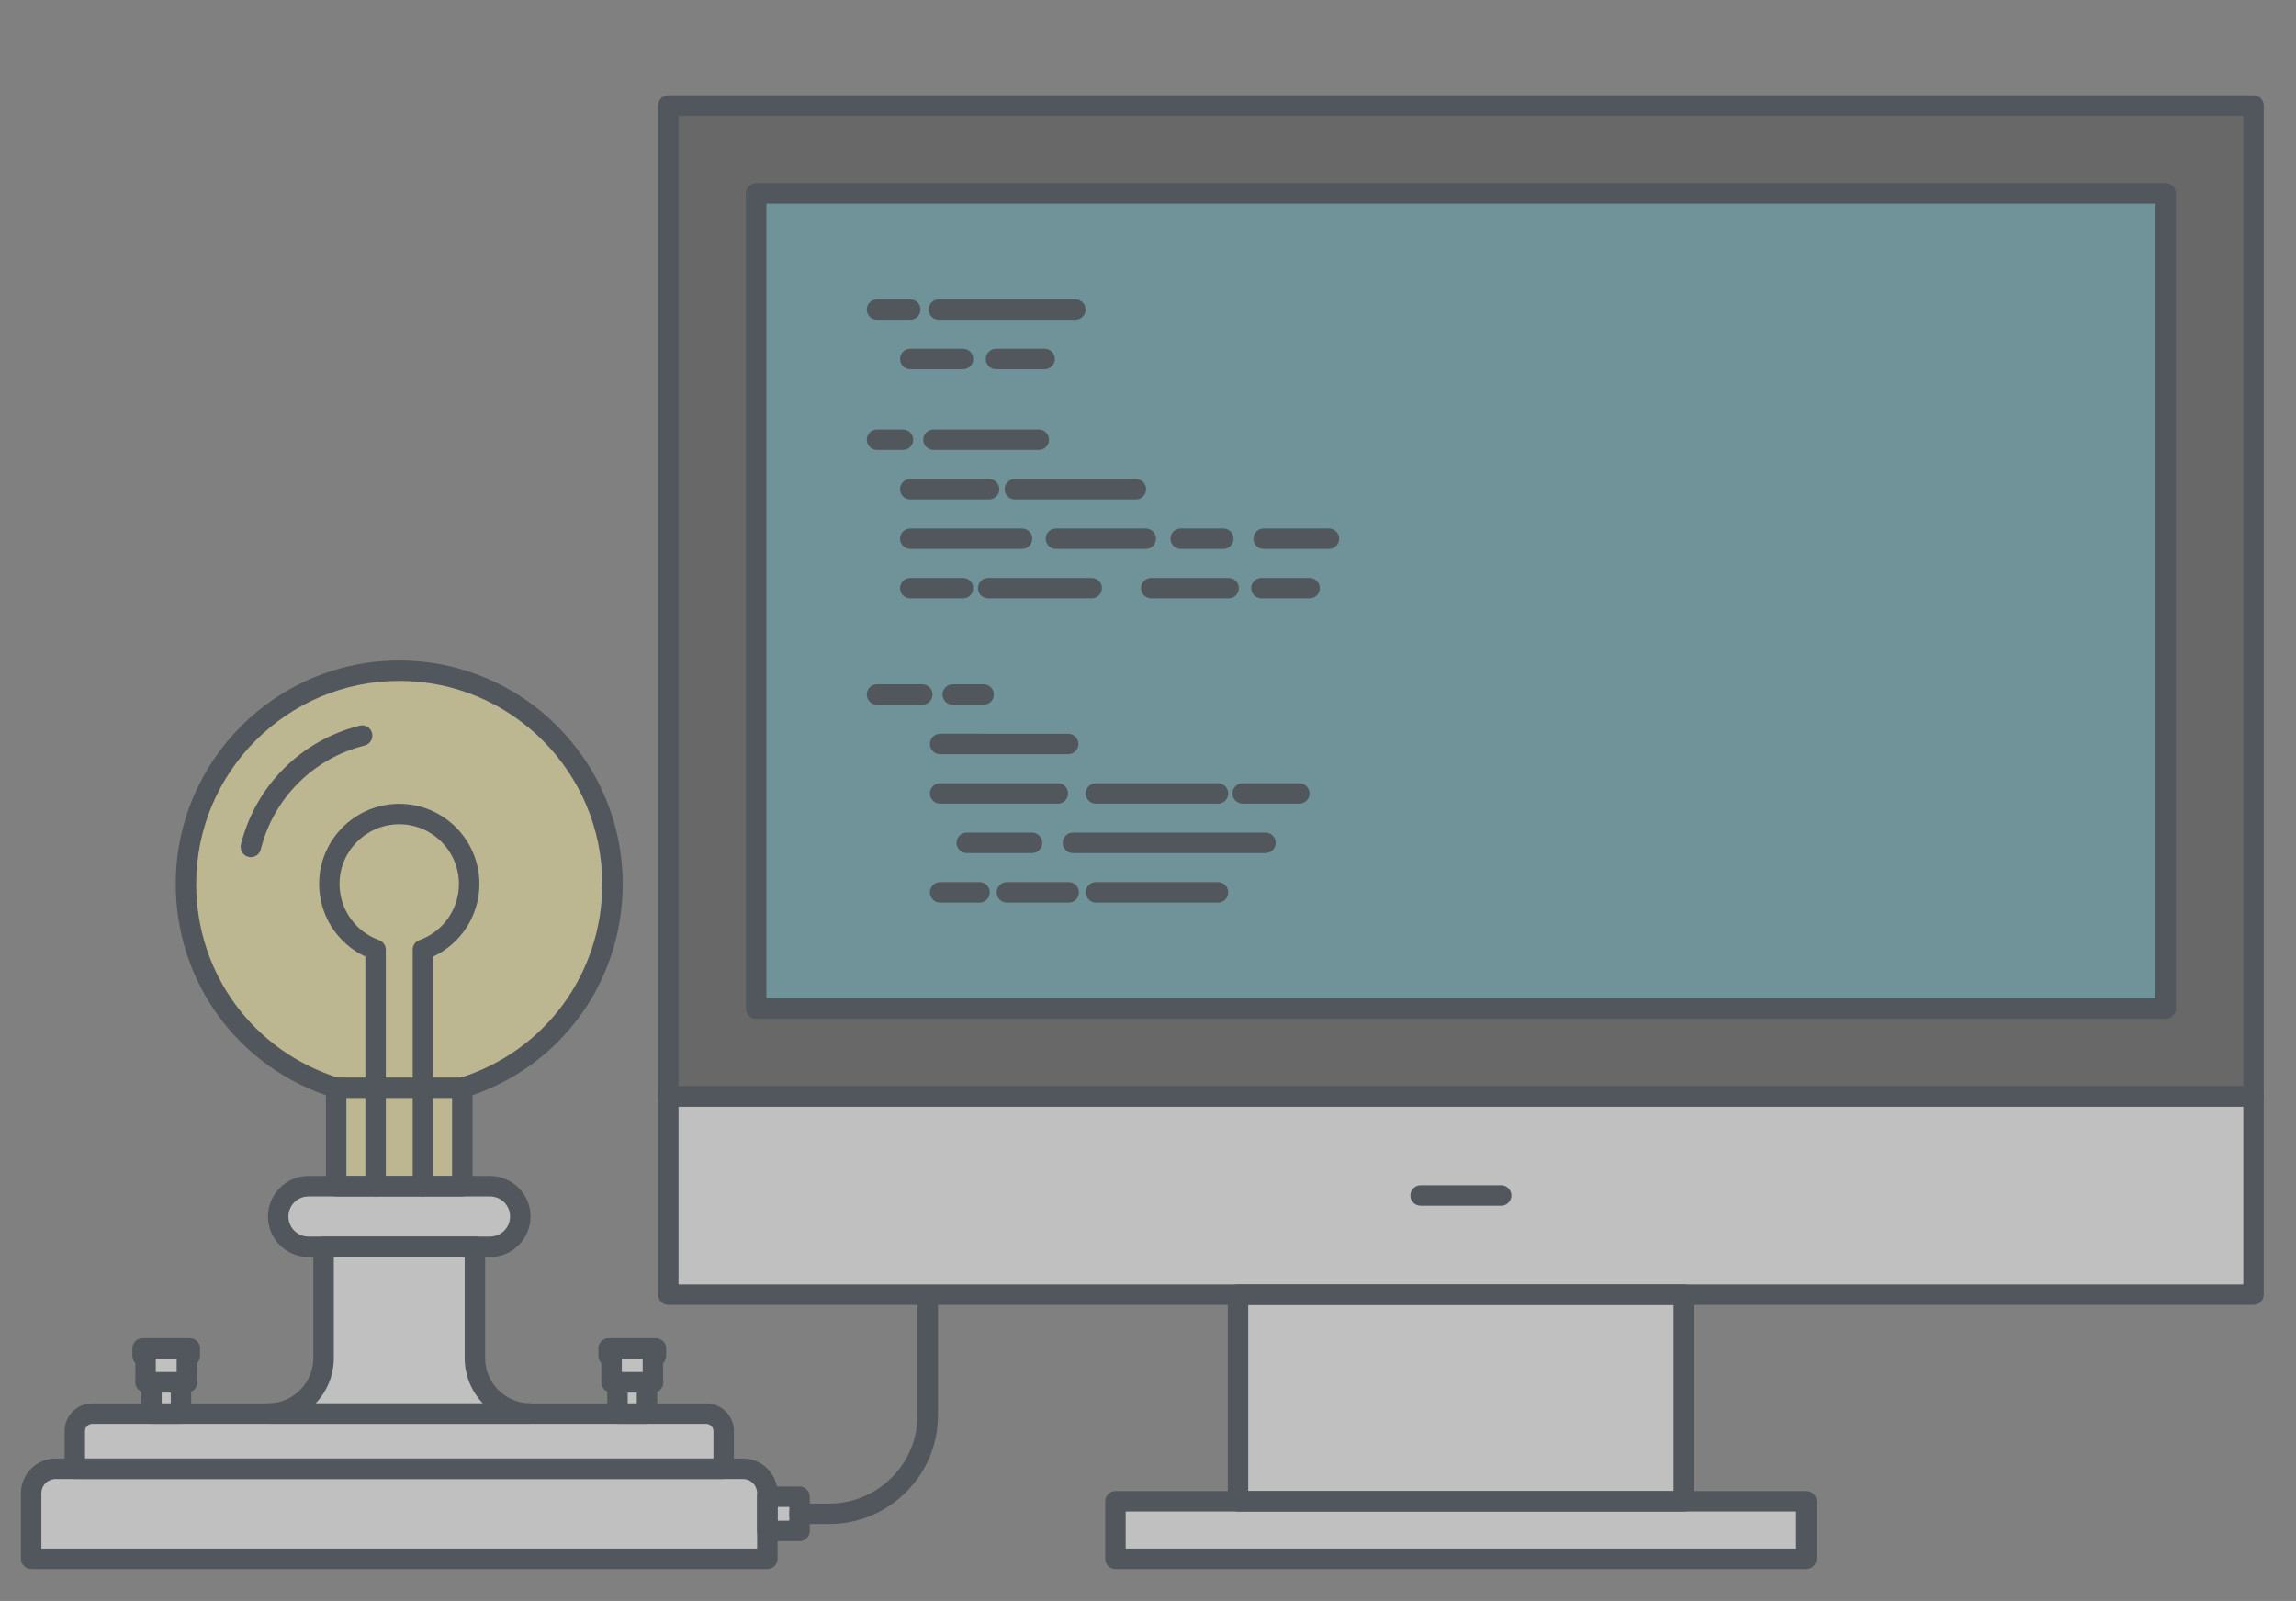 <?xml version="1.0" encoding="utf-8"?>
<!-- Generator: Adobe Illustrator 16.0.0, SVG Export Plug-In . SVG Version: 6.00 Build 0)  -->
<!DOCTYPE svg PUBLIC "-//W3C//DTD SVG 1.1//EN" "http://www.w3.org/Graphics/SVG/1.1/DTD/svg11.dtd">
<svg version="1.1" id="Layer_1" xmlns="http://www.w3.org/2000/svg" xmlns:xlink="http://www.w3.org/1999/xlink" x="0px" y="0px"
	 width="215.154px" height="150px" viewBox="0 0 215.154 150" enable-background="new 0 0 215.154 150" xml:space="preserve">
<rect x="0" y="0" width="215.154" height="150" fill="#808080" stroke="none"/>
<g display="none" opacity="0.5">
	<g display="inline">
		<g>
			<g>
				<g>
					<path fill="#FFFFFF" d="M70.785,129.392H13.707v-3.313c0-0.396,0.146-0.789,0.453-1.089c0.297-0.3,0.689-0.45,1.084-0.45H69.25
						c0.391,0,0.784,0.15,1.083,0.45c0.302,0.3,0.452,0.693,0.452,1.089V129.392z"/>
					<g>
						<path fill="#FFFFFF" d="M74.002,130.022c-0.421-0.423-0.973-0.631-1.522-0.631H12.013c-0.542,0-1.1,0.208-1.522,0.631
							c-0.419,0.417-0.627,0.973-0.627,1.519v5.773h64.765v-5.773C74.628,130.995,74.421,130.439,74.002,130.022z"/>
					</g>
					<rect x="74.628" y="131.85" fill="#FFFFFF" width="2.833" height="3.011"/>
					<path fill="#FFFFFF" d="M52.898,107.202c0-1.466-1.196-2.664-2.662-2.664h-15.98c-1.463,0-2.66,1.198-2.66,2.664l0,0
						c0,1.464,1.197,2.663,2.66,2.663h15.98C51.702,109.865,52.898,108.666,52.898,107.202L52.898,107.202z"/>
					<g>
						<path fill="#FFFFFF" d="M48.903,119.651v-9.786H35.588v9.786c0,2.7-2.183,4.883-4.883,4.883h4.883h13.314h4.881
							C51.087,124.534,48.903,122.352,48.903,119.651z"/>
					</g>
					<g>
						<g>
							<g>
								<rect x="61.446" y="121.79" fill="#FFFFFF" width="2.596" height="2.749"/>
							</g>
							<polygon fill="#FFFFFF" points="64.825,118.807 60.665,118.807 60.665,119.461 60.926,119.461 60.926,121.79 64.562,121.79 
								64.561,119.46 64.825,119.46 							"/>
						</g>
						<g>
							<g>
								<rect x="20.449" y="121.79" fill="#FFFFFF" width="2.596" height="2.749"/>
							</g>
							<polygon fill="#FFFFFF" points="23.825,118.807 19.668,118.807 19.668,119.461 19.928,119.461 19.927,121.79 23.565,121.79 
								23.562,119.46 23.825,119.46 							"/>
						</g>
					</g>
				</g>
			</g>
			<g>
				<circle fill="#F8EE9F" cx="42.246" cy="77.954" r="18.76"/>
				<rect x="36.699" y="95.88" fill="#F8EE9F" width="11.096" height="8.658"/>
			</g>
		</g>
		<g>
			<path fill="#242E39" d="M80.057,134.253h-2.595c-0.497,0-0.9-0.402-0.9-0.899s0.403-0.899,0.9-0.899h2.595
				c2.079,0,4.034-0.811,5.505-2.281c1.469-1.468,2.278-3.421,2.278-5.501v-10.599c0-0.497,0.403-0.899,0.9-0.899
				c0.497,0,0.9,0.402,0.9,0.899v10.599c0,2.561-0.997,4.966-2.805,6.774C85.022,133.256,82.615,134.253,80.057,134.253z"/>
			<g>
				<g>
					<path fill="#242E39" d="M70.785,130.291H13.707c-0.497,0-0.9-0.401-0.9-0.899v-3.313c0-0.661,0.257-1.276,0.723-1.732
						c0.448-0.451,1.06-0.706,1.713-0.706H69.25c0.649,0,1.26,0.254,1.72,0.714c0.459,0.458,0.715,1.07,0.715,1.725v3.313
						C71.685,129.89,71.282,130.291,70.785,130.291z M14.607,128.492h55.278v-2.414c0-0.17-0.066-0.331-0.187-0.451
						c-0.122-0.121-0.281-0.188-0.449-0.188H15.244c-0.169,0-0.328,0.066-0.445,0.184c-0.161,0.156-0.192,0.334-0.192,0.456V128.492
						z"/>
					<path fill="#242E39" d="M74.628,138.214H9.864c-0.497,0-0.9-0.401-0.9-0.899v-5.773c0-0.804,0.325-1.59,0.892-2.155
						c0.566-0.568,1.353-0.894,2.157-0.894H72.48c0.818,0,1.585,0.318,2.16,0.896c0.564,0.563,0.888,1.348,0.888,2.153v5.773
						C75.528,137.812,75.125,138.214,74.628,138.214z M10.764,136.415h62.965v-4.874c0-0.331-0.132-0.653-0.362-0.883
						c-0.237-0.236-0.551-0.367-0.887-0.367H12.013c-0.331,0-0.653,0.135-0.886,0.366c-0.231,0.232-0.364,0.554-0.364,0.884V136.415
						z"/>
					<path fill="#242E39" d="M77.462,135.759h-2.833c-0.496,0-0.899-0.402-0.899-0.898v-3.011c0-0.497,0.403-0.899,0.899-0.899
						h2.833c0.497,0,0.9,0.402,0.9,0.899v3.011C78.362,135.356,77.958,135.759,77.462,135.759z M75.528,133.961h1.034v-1.212h-1.034
						V133.961z"/>
					<path fill="#242E39" d="M50.236,110.765h-15.98c-1.963,0-3.56-1.598-3.56-3.562s1.597-3.563,3.56-3.563h15.98
						c1.963,0,3.561,1.599,3.561,3.563S52.2,110.765,50.236,110.765z M34.256,105.438c-0.971,0-1.761,0.791-1.761,1.765
						c0,0.973,0.79,1.764,1.761,1.764h15.98c0.971,0,1.762-0.791,1.762-1.764c0-0.974-0.791-1.765-1.762-1.765H34.256z"/>
					<path fill="#242E39" d="M53.784,125.434H30.706c-0.496,0-0.899-0.402-0.899-0.899s0.403-0.899,0.899-0.899
						c2.196,0,3.983-1.787,3.983-3.983v-9.786c0-0.497,0.403-0.899,0.9-0.899h13.314c0.497,0,0.9,0.402,0.9,0.899v9.786
						c0,2.196,1.786,3.983,3.981,3.983c0.497,0,0.9,0.402,0.9,0.899S54.281,125.434,53.784,125.434z M34.894,123.635h14.704
						c-0.987-1.037-1.594-2.44-1.594-3.983v-8.887H36.488v8.887C36.488,121.194,35.881,122.598,34.894,123.635z"/>
					<g>
						<g>
							<path fill="#242E39" d="M64.042,125.438h-2.596c-0.496,0-0.899-0.402-0.899-0.899v-2.749c0-0.498,0.403-0.899,0.899-0.899
								h2.596c0.497,0,0.9,0.401,0.9,0.899v2.749C64.942,125.036,64.539,125.438,64.042,125.438z M62.346,123.64h0.796v-0.951
								h-0.796V123.64z"/>
							<path fill="#242E39" d="M64.583,122.688c-0.007,0-0.014,0-0.021,0h-3.636c-0.497,0-0.9-0.402-0.9-0.898v-1.696
								c-0.161-0.162-0.261-0.387-0.261-0.633v-0.654c0-0.497,0.403-0.899,0.899-0.899h4.16c0.497,0,0.899,0.402,0.899,0.899v0.653
								c0,0.247-0.101,0.473-0.263,0.635l0.001,1.499c0.014,0.063,0.021,0.128,0.021,0.196
								C65.483,122.286,65.081,122.688,64.583,122.688z M61.826,120.891h1.836l0-1.185h-1.835V120.891z"/>
						</g>
						<g>
							<path fill="#242E39" d="M23.045,125.438h-2.596c-0.497,0-0.9-0.402-0.9-0.899v-2.749c0-0.498,0.403-0.899,0.9-0.899h2.596
								c0.497,0,0.899,0.401,0.899,0.899v2.749C23.945,125.036,23.542,125.438,23.045,125.438z M21.349,123.64h0.796v-0.951h-0.796
								V123.64z"/>
							<path fill="#242E39" d="M23.586,122.688c-0.007,0-0.014,0-0.021,0h-3.638c-0.239,0-0.468-0.094-0.637-0.264
								c-0.168-0.168-0.263-0.396-0.263-0.635l0.001-1.697c-0.162-0.162-0.26-0.386-0.26-0.632v-0.654
								c0-0.497,0.403-0.899,0.9-0.899h4.157c0.497,0,0.9,0.402,0.9,0.899v0.653c0,0.246-0.1,0.471-0.262,0.633l0.002,1.5
								c0.014,0.063,0.021,0.129,0.021,0.197C24.486,122.286,24.083,122.688,23.586,122.688z M20.828,120.891h1.837l-0.001-1.185
								h-1.835L20.828,120.891z"/>
						</g>
					</g>
				</g>
			</g>
			<g>
				<path fill="#242E39" d="M47.792,96.784c-0.384,0-0.74-0.247-0.859-0.635c-0.146-0.475,0.12-0.979,0.595-1.125
					c7.524-2.321,12.58-9.183,12.58-17.073c0-9.85-8.012-17.862-17.861-17.862c-9.85,0-17.862,8.013-17.862,17.862
					c0,7.892,5.056,14.752,12.582,17.073c0.475,0.146,0.741,0.65,0.594,1.125c-0.145,0.474-0.649,0.74-1.125,0.595
					c-8.284-2.557-13.851-10.107-13.851-18.793c0-10.841,8.82-19.659,19.662-19.659c10.84,0,19.661,8.818,19.661,19.659
					c0,8.686-5.565,16.236-13.849,18.793C47.969,96.771,47.879,96.784,47.792,96.784z"/>
				<path fill="#242E39" d="M29.191,75.593c-0.072,0-0.145-0.009-0.218-0.027c-0.482-0.12-0.775-0.609-0.655-1.091
					c1.289-5.157,5.293-9.159,10.449-10.449c0.482-0.122,0.971,0.173,1.091,0.655c0.121,0.481-0.172,0.97-0.654,1.09
					c-4.511,1.128-8.012,4.631-9.14,9.141C29.962,75.32,29.595,75.593,29.191,75.593z"/>
				<path fill="#242E39" d="M47.794,105.438H36.699c-0.497,0-0.9-0.402-0.9-0.899V95.88c0-0.498,0.403-0.899,0.9-0.899h11.096
					c0.497,0,0.899,0.401,0.899,0.899v8.658C48.694,105.035,48.291,105.438,47.794,105.438z M37.598,103.639h9.296v-6.86h-9.296
					V103.639z"/>
			</g>
			<path fill="#242E39" d="M44.327,105.437c-0.497,0-0.9-0.402-0.9-0.899V83.734c0-0.382,0.24-0.721,0.599-0.848
				c2.076-0.737,3.47-2.72,3.47-4.936c0-2.895-2.355-5.251-5.251-5.251s-5.251,2.356-5.251,5.251c0,2.216,1.395,4.198,3.471,4.936
				c0.359,0.127,0.599,0.466,0.599,0.848v20.803c0,0.497-0.403,0.899-0.899,0.899c-0.497,0-0.9-0.402-0.9-0.899v-20.2
				c-2.458-1.139-4.069-3.628-4.069-6.386c0-3.887,3.163-7.05,7.05-7.05s7.051,3.163,7.051,7.05c0,2.758-1.611,5.247-4.07,6.386
				v20.2C45.227,105.034,44.824,105.437,44.327,105.437z"/>
		</g>
	</g>
	<g display="inline">
		<g>
			<rect x="65.914" y="9.475" fill="#4F4F4F" width="139.46" height="87.163"/>
			<rect x="65.914" y="96.638" fill="#FFFFFF" width="139.46" height="17.436"/>
			<rect x="116.033" y="114.073" fill="#FFFFFF" width="39.223" height="18.18"/>
			<rect x="105.253" y="132.253" fill="#FFFFFF" width="60.784" height="5.062"/>
			<rect x="73.646" y="17.2" fill="#716E7E" width="123.997" height="71.715"/>
		</g>
		<g>
			<path fill="#242E39" d="M205.374,97.536H65.914c-0.497,0-0.9-0.402-0.9-0.898V9.475c0-0.498,0.403-0.899,0.9-0.899h139.46
				c0.497,0,0.899,0.401,0.899,0.899v87.163C206.273,97.134,205.871,97.536,205.374,97.536z M66.813,95.738h137.661V10.374H66.813
				V95.738z"/>
			<path fill="#242E39" d="M197.643,89.814H73.646c-0.496,0-0.899-0.401-0.899-0.899V17.2c0-0.497,0.403-0.899,0.899-0.899h123.997
				c0.497,0,0.9,0.402,0.9,0.899v71.715C198.543,89.413,198.14,89.814,197.643,89.814z M74.545,88.016h122.198V18.1H74.545V88.016z"
				/>
			<path fill="#242E39" d="M205.374,114.973H65.914c-0.497,0-0.9-0.402-0.9-0.899V96.638c0-0.498,0.403-0.899,0.9-0.899h139.46
				c0.497,0,0.899,0.401,0.899,0.899v17.436C206.273,114.57,205.871,114.973,205.374,114.973z M66.813,113.174h137.661V97.536
				H66.813V113.174z"/>
			<path fill="#242E39" d="M155.256,133.152h-39.223c-0.496,0-0.899-0.402-0.899-0.899v-18.18c0-0.497,0.403-0.899,0.899-0.899
				h39.223c0.496,0,0.899,0.402,0.899,0.899v18.18C156.155,132.75,155.752,133.152,155.256,133.152z M116.934,131.354h37.422
				v-16.381h-37.422V131.354z"/>
			<path fill="#242E39" d="M166.037,138.214h-60.784c-0.497,0-0.9-0.401-0.9-0.899v-5.062c0-0.497,0.403-0.899,0.9-0.899h60.784
				c0.496,0,0.9,0.402,0.9,0.899v5.062C166.938,137.812,166.533,138.214,166.037,138.214z M106.153,136.415h58.984v-3.263h-58.984
				V136.415z"/>
			<path fill="#242E39" d="M139.189,106.254h-7.09c-0.497,0-0.9-0.402-0.9-0.899s0.403-0.899,0.9-0.899h7.09
				c0.496,0,0.9,0.402,0.9,0.899S139.686,106.254,139.189,106.254z"/>
		</g>
		<g>
			<g>
				<path fill="#242E39" d="M87.203,28.327h-2.926c-0.497,0-0.9-0.402-0.9-0.899s0.403-0.899,0.9-0.899h2.926
					c0.497,0,0.9,0.402,0.9,0.899S87.7,28.327,87.203,28.327z"/>
				<path fill="#242E39" d="M86.56,39.774h-2.283c-0.497,0-0.9-0.402-0.9-0.899s0.403-0.899,0.9-0.899h2.283
					c0.497,0,0.9,0.402,0.9,0.899S87.057,39.774,86.56,39.774z"/>
				<path fill="#242E39" d="M101.729,28.327H89.712c-0.497,0-0.9-0.402-0.9-0.899s0.403-0.899,0.9-0.899h12.017
					c0.497,0,0.9,0.402,0.9,0.899S102.226,28.327,101.729,28.327z"/>
				<path fill="#242E39" d="M98.506,39.774h-9.262c-0.497,0-0.9-0.402-0.9-0.899s0.403-0.899,0.9-0.899h9.262
					c0.497,0,0.9,0.402,0.9,0.899S99.003,39.774,98.506,39.774z"/>
				<path fill="#242E39" d="M91.842,32.676h-4.64c-0.497,0-0.9-0.402-0.9-0.899s0.403-0.899,0.9-0.899h4.64
					c0.497,0,0.9,0.402,0.9,0.899S92.339,32.676,91.842,32.676z"/>
				<path fill="#242E39" d="M91.842,52.829h-4.64c-0.497,0-0.9-0.402-0.9-0.898c0-0.497,0.403-0.899,0.9-0.899h4.64
					c0.497,0,0.9,0.402,0.9,0.899C92.742,52.427,92.339,52.829,91.842,52.829z"/>
				<path fill="#242E39" d="M103.163,52.829h-9.108c-0.497,0-0.9-0.402-0.9-0.898c0-0.497,0.403-0.899,0.9-0.899h9.108
					c0.497,0,0.9,0.402,0.9,0.899C104.063,52.427,103.66,52.829,103.163,52.829z"/>
				<path fill="#242E39" d="M93.655,62.188H90.94c-0.497,0-0.9-0.402-0.9-0.898c0-0.497,0.403-0.899,0.9-0.899h2.715
					c0.497,0,0.9,0.402,0.9,0.899C94.555,61.786,94.152,62.188,93.655,62.188z"/>
				<path fill="#242E39" d="M101.141,79.59H95.7c-0.496,0-0.899-0.402-0.899-0.899c0-0.498,0.403-0.899,0.899-0.899h5.441
					c0.497,0,0.9,0.401,0.9,0.899C102.041,79.188,101.638,79.59,101.141,79.59z"/>
				<path fill="#242E39" d="M121.428,70.89h-4.98c-0.496,0-0.9-0.401-0.9-0.899c0-0.497,0.404-0.898,0.9-0.898h4.98
					c0.496,0,0.9,0.401,0.9,0.898C122.328,70.488,121.924,70.89,121.428,70.89z"/>
				<path fill="#242E39" d="M115.209,52.829H108.4c-0.497,0-0.9-0.402-0.9-0.898c0-0.497,0.403-0.899,0.9-0.899h6.809
					c0.496,0,0.898,0.402,0.898,0.899C116.107,52.427,115.705,52.829,115.209,52.829z"/>
				<path fill="#242E39" d="M122.334,52.829h-4.238c-0.496,0-0.899-0.402-0.899-0.898c0-0.497,0.403-0.899,0.899-0.899h4.238
					c0.496,0,0.9,0.402,0.9,0.899C123.234,52.427,122.83,52.829,122.334,52.829z"/>
				<path fill="#242E39" d="M94.136,44.129h-6.934c-0.497,0-0.9-0.401-0.9-0.899c0-0.497,0.403-0.899,0.9-0.899h6.934
					c0.497,0,0.9,0.402,0.9,0.899C95.036,43.728,94.633,44.129,94.136,44.129z"/>
				<path fill="#242E39" d="M97.035,48.481h-9.833c-0.497,0-0.9-0.402-0.9-0.899c0-0.498,0.403-0.899,0.9-0.899h9.833
					c0.497,0,0.899,0.401,0.899,0.899C97.935,48.079,97.532,48.481,97.035,48.481z"/>
				<path fill="#242E39" d="M101.098,66.538H89.829c-0.497,0-0.9-0.402-0.9-0.899s0.403-0.899,0.9-0.899h11.269
					c0.497,0,0.9,0.402,0.9,0.899S101.595,66.538,101.098,66.538z"/>
				<path fill="#242E39" d="M100.184,70.89H89.829c-0.497,0-0.9-0.401-0.9-0.899c0-0.497,0.403-0.898,0.9-0.898h10.355
					c0.497,0,0.9,0.401,0.9,0.898C101.084,70.488,100.681,70.89,100.184,70.89z"/>
				<path fill="#242E39" d="M114.275,70.89h-10.738c-0.497,0-0.9-0.401-0.9-0.899c0-0.497,0.403-0.898,0.9-0.898h10.738
					c0.496,0,0.9,0.401,0.9,0.898C115.176,70.488,114.771,70.89,114.275,70.89z"/>
				<path fill="#242E39" d="M114.275,79.59h-10.738c-0.497,0-0.9-0.402-0.9-0.899c0-0.498,0.403-0.899,0.9-0.899h10.738
					c0.496,0,0.9,0.401,0.9,0.899C115.176,79.188,114.771,79.59,114.275,79.59z"/>
				<path fill="#242E39" d="M88.26,62.188h-3.983c-0.497,0-0.9-0.402-0.9-0.898c0-0.497,0.403-0.899,0.9-0.899h3.983
					c0.497,0,0.9,0.402,0.9,0.899C89.16,61.786,88.756,62.188,88.26,62.188z"/>
				<path fill="#242E39" d="M93.299,79.59h-3.47c-0.497,0-0.9-0.402-0.9-0.899c0-0.498,0.403-0.899,0.9-0.899h3.47
					c0.497,0,0.9,0.401,0.9,0.899C94.199,79.188,93.796,79.59,93.299,79.59z"/>
				<path fill="#242E39" d="M97.916,75.235h-5.744c-0.497,0-0.9-0.401-0.9-0.899c0-0.497,0.403-0.899,0.9-0.899h5.744
					c0.497,0,0.9,0.402,0.9,0.899C98.816,74.834,98.413,75.235,97.916,75.235z"/>
				<path fill="#242E39" d="M118.455,75.235h-16.942c-0.497,0-0.9-0.401-0.9-0.899c0-0.497,0.403-0.899,0.9-0.899h16.942
					c0.496,0,0.898,0.402,0.898,0.899C119.354,74.834,118.951,75.235,118.455,75.235z"/>
				<path fill="#242E39" d="M107.92,48.481h-7.903c-0.497,0-0.9-0.402-0.9-0.899c0-0.498,0.403-0.899,0.9-0.899h7.903
					c0.497,0,0.9,0.401,0.9,0.899C108.82,48.079,108.417,48.481,107.92,48.481z"/>
				<path fill="#242E39" d="M124.035,48.481h-5.744c-0.496,0-0.899-0.402-0.899-0.899c0-0.498,0.403-0.899,0.899-0.899h5.744
					c0.496,0,0.899,0.401,0.899,0.899C124.935,48.079,124.531,48.481,124.035,48.481z"/>
				<path fill="#242E39" d="M114.741,48.481h-3.745c-0.496,0-0.9-0.402-0.9-0.899c0-0.498,0.404-0.899,0.9-0.899h3.745
					c0.497,0,0.899,0.401,0.899,0.899C115.641,48.079,115.238,48.481,114.741,48.481z"/>
				<path fill="#242E39" d="M107.053,44.129H96.405c-0.497,0-0.9-0.401-0.9-0.899c0-0.497,0.403-0.899,0.9-0.899h10.648
					c0.497,0,0.9,0.402,0.9,0.899C107.953,43.728,107.549,44.129,107.053,44.129z"/>
				<path fill="#242E39" d="M99.022,32.676h-4.275c-0.497,0-0.9-0.402-0.9-0.899s0.403-0.899,0.9-0.899h4.275
					c0.497,0,0.9,0.402,0.9,0.899S99.519,32.676,99.022,32.676z"/>
			</g>
		</g>
	</g>
</g>
<g opacity="0.5">
	<g>
		<g>
			<g>
				<g>
					<path fill="#FFFFFF" d="M67.812,137.616H7.013v-3.529c0-0.422,0.155-0.841,0.481-1.16c0.317-0.32,0.735-0.479,1.155-0.479
						h57.527c0.416,0,0.835,0.159,1.154,0.479c0.321,0.319,0.481,0.738,0.481,1.16V137.616z"/>
					<g>
						<path fill="#FFFFFF" d="M71.239,138.288c-0.449-0.451-1.036-0.672-1.622-0.672H5.208c-0.577,0-1.171,0.221-1.621,0.672
							c-0.447,0.444-0.669,1.036-0.669,1.617v6.149h68.986v-6.149C71.905,139.324,71.684,138.732,71.239,138.288z"/>
					</g>
					<rect x="71.905" y="140.234" fill="#FFFFFF" width="3.019" height="3.206"/>
					<path fill="#FFFFFF" d="M48.758,113.979c0-1.561-1.274-2.837-2.835-2.837H28.902c-1.559,0-2.834,1.276-2.834,2.837l0,0
						c0,1.56,1.275,2.838,2.834,2.838h17.021C47.484,116.817,48.758,115.539,48.758,113.979L48.758,113.979z"/>
					<g>
						<path fill="#FFFFFF" d="M44.503,127.241v-10.424H30.321v10.424c0,2.876-2.326,5.2-5.201,5.2h5.201h14.182h5.199
							C46.83,132.441,44.503,130.117,44.503,127.241z"/>
					</g>
					<g>
						<g>
							<g>
								<rect x="57.864" y="129.519" fill="#FFFFFF" width="2.765" height="2.929"/>
							</g>
							<polygon fill="#FFFFFF" points="61.463,126.341 57.032,126.341 57.032,127.038 57.31,127.038 57.31,129.519 61.183,129.519 
								61.181,127.037 61.463,127.037 							"/>
						</g>
						<g>
							<g>
								<rect x="14.195" y="129.519" fill="#FFFFFF" width="2.765" height="2.929"/>
							</g>
							<polygon fill="#FFFFFF" points="17.79,126.341 13.363,126.341 13.363,127.038 13.64,127.038 13.638,129.519 17.513,129.519 
								17.511,127.037 17.79,127.037 							"/>
						</g>
					</g>
				</g>
			</g>
			<g>
				<circle fill="#F8EE9F" cx="37.412" cy="82.825" r="19.983"/>
				<rect x="31.503" y="101.919" fill="#F8EE9F" width="11.819" height="9.224"/>
			</g>
		</g>
		<g>
			<path fill="#242E39" d="M77.688,142.794h-2.764c-0.529,0-0.959-0.429-0.959-0.957c0-0.53,0.43-0.959,0.959-0.959h2.764
				c2.214,0,4.297-0.863,5.863-2.431c1.565-1.563,2.426-3.643,2.426-5.858V121.3c0-0.53,0.43-0.959,0.959-0.959
				s0.958,0.429,0.958,0.959v11.289c0,2.728-1.061,5.289-2.988,7.215C82.977,141.732,80.413,142.794,77.688,142.794z"/>
			<g>
				<g>
					<path fill="#242E39" d="M67.812,138.574H7.013c-0.529,0-0.959-0.428-0.959-0.958v-3.529c0-0.704,0.274-1.36,0.771-1.846
						c0.477-0.481,1.129-0.753,1.825-0.753h57.527c0.692,0,1.342,0.271,1.833,0.761c0.489,0.488,0.761,1.14,0.761,1.838v3.529
						C68.77,138.146,68.341,138.574,67.812,138.574z M7.971,136.657h58.882v-2.57c0-0.182-0.071-0.354-0.199-0.481
						c-0.13-0.128-0.299-0.2-0.478-0.2H8.649c-0.18,0-0.349,0.07-0.474,0.195c-0.171,0.166-0.205,0.356-0.205,0.486V136.657z"/>
					<path fill="#242E39" d="M71.905,147.014H2.919c-0.529,0-0.958-0.428-0.958-0.959v-6.149c0-0.855,0.346-1.693,0.95-2.296
						c0.604-0.605,1.441-0.952,2.298-0.952h64.408c0.871,0,1.688,0.34,2.301,0.954c0.601,0.601,0.946,1.437,0.946,2.294v6.149
						C72.864,146.586,72.434,147.014,71.905,147.014z M3.878,145.097h67.069v-5.191c0-0.353-0.141-0.695-0.385-0.94
						c-0.252-0.251-0.587-0.391-0.945-0.391H5.208c-0.352,0-0.695,0.143-0.943,0.39c-0.247,0.248-0.387,0.59-0.387,0.941V145.097z"
						/>
					<path fill="#242E39" d="M74.924,144.398h-3.019c-0.528,0-0.958-0.429-0.958-0.958v-3.206c0-0.53,0.43-0.958,0.958-0.958h3.019
						c0.528,0,0.958,0.428,0.958,0.958v3.206C75.882,143.97,75.452,144.398,74.924,144.398z M72.864,142.483h1.101v-1.291h-1.101
						V142.483z"/>
					<path fill="#242E39" d="M45.923,117.774H28.902c-2.091,0-3.792-1.701-3.792-3.795c0-2.092,1.701-3.795,3.792-3.795h17.021
						c2.091,0,3.792,1.703,3.792,3.795C49.716,116.073,48.015,117.774,45.923,117.774z M28.902,112.101
						c-1.035,0-1.875,0.843-1.875,1.879c0,1.037,0.841,1.88,1.875,1.88h17.021c1.034,0,1.876-0.843,1.876-1.88
						c0-1.036-0.842-1.879-1.876-1.879H28.902z"/>
					<path fill="#242E39" d="M49.702,133.399H25.12c-0.529,0-0.958-0.428-0.958-0.958c0-0.529,0.43-0.958,0.958-0.958
						c2.339,0,4.242-1.903,4.242-4.242v-10.424c0-0.53,0.429-0.958,0.959-0.958h14.182c0.529,0,0.958,0.428,0.958,0.958v10.424
						c0,2.339,1.902,4.242,4.241,4.242c0.529,0,0.958,0.429,0.958,0.958C50.66,132.972,50.231,133.399,49.702,133.399z
						 M29.581,131.483h15.662c-1.052-1.104-1.698-2.6-1.698-4.242v-9.467H31.279v9.467
						C31.279,128.884,30.632,130.379,29.581,131.483z"/>
					<g>
						<g>
							<path fill="#242E39" d="M60.629,133.405h-2.765c-0.529,0-0.958-0.429-0.958-0.958v-2.929c0-0.53,0.43-0.957,0.958-0.957
								h2.765c0.529,0,0.958,0.427,0.958,0.957v2.929C61.587,132.977,61.158,133.405,60.629,133.405z M58.822,131.488h0.849v-1.013
								h-0.849V131.488z"/>
							<path fill="#242E39" d="M61.206,130.476c-0.007,0-0.015,0-0.022,0H57.31c-0.529,0-0.958-0.428-0.958-0.957v-1.807
								c-0.172-0.173-0.278-0.412-0.278-0.674v-0.697c0-0.529,0.43-0.958,0.958-0.958h4.431c0.529,0,0.958,0.429,0.958,0.958v0.696
								c0,0.263-0.107,0.504-0.28,0.677l0.001,1.597c0.015,0.067,0.022,0.136,0.022,0.208
								C62.164,130.048,61.735,130.476,61.206,130.476z M58.269,128.562h1.956l0-1.263h-1.955V128.562z"/>
						</g>
						<g>
							<path fill="#242E39" d="M16.96,133.405h-2.765c-0.529,0-0.959-0.429-0.959-0.958v-2.929c0-0.53,0.43-0.957,0.959-0.957h2.765
								c0.529,0,0.958,0.427,0.958,0.957v2.929C17.918,132.977,17.489,133.405,16.96,133.405z M15.153,131.488h0.849v-1.013h-0.849
								V131.488z"/>
							<path fill="#242E39" d="M17.537,130.476c-0.008,0-0.015,0-0.023,0h-3.875c-0.254,0-0.498-0.1-0.678-0.281
								c-0.179-0.178-0.28-0.422-0.28-0.676l0.001-1.808c-0.172-0.173-0.277-0.411-0.277-0.673v-0.697
								c0-0.529,0.429-0.958,0.959-0.958h4.427c0.529,0,0.958,0.429,0.958,0.958v0.696c0,0.262-0.106,0.501-0.279,0.674l0.002,1.598
								c0.015,0.068,0.022,0.138,0.022,0.21C18.494,130.048,18.065,130.476,17.537,130.476z M14.598,128.562h1.957l-0.002-1.263
								h-1.955L14.598,128.562z"/>
						</g>
					</g>
				</g>
			</g>
			<g>
				<path fill="#242E39" d="M43.319,102.883c-0.41,0-0.789-0.263-0.916-0.676c-0.156-0.506,0.127-1.042,0.633-1.199
					c8.014-2.472,13.4-9.781,13.4-18.186c0-10.491-8.535-19.026-19.025-19.026c-10.492,0-19.026,8.535-19.026,19.026
					c0,8.405,5.385,15.714,13.401,18.186c0.505,0.157,0.79,0.693,0.633,1.199c-0.155,0.504-0.692,0.788-1.198,0.633
					c-8.824-2.723-14.753-10.767-14.753-20.018c0-11.548,9.395-20.94,20.943-20.94c11.547,0,20.942,9.393,20.942,20.94
					c0,9.251-5.928,17.295-14.752,20.018C43.508,102.869,43.413,102.883,43.319,102.883z"/>
				<path fill="#242E39" d="M23.506,80.311c-0.077,0-0.154-0.01-0.232-0.029c-0.514-0.128-0.827-0.649-0.698-1.162
					c1.373-5.493,5.638-9.756,11.13-11.13c0.514-0.13,1.034,0.184,1.162,0.698c0.128,0.513-0.184,1.033-0.697,1.161
					c-4.805,1.202-8.535,4.933-9.736,9.736C24.328,80.021,23.937,80.311,23.506,80.311z"/>
				<path fill="#242E39" d="M43.322,112.101H31.503c-0.53,0-0.959-0.429-0.959-0.958v-9.224c0-0.529,0.429-0.957,0.959-0.957h11.819
					c0.529,0,0.958,0.428,0.958,0.957v9.224C44.28,111.672,43.851,112.101,43.322,112.101z M32.461,110.185h9.903v-7.308h-9.903
					V110.185z"/>
			</g>
			<path fill="#242E39" d="M39.629,112.1c-0.529,0-0.958-0.429-0.958-0.958V88.983c0-0.407,0.255-0.769,0.638-0.904
				c2.211-0.785,3.696-2.896,3.696-5.257c0-3.083-2.509-5.593-5.593-5.593s-5.594,2.51-5.594,5.593c0,2.36,1.485,4.472,3.697,5.257
				c0.383,0.136,0.639,0.497,0.639,0.904v22.158c0,0.529-0.43,0.958-0.958,0.958c-0.529,0-0.958-0.429-0.958-0.958V89.625
				c-2.618-1.214-4.334-3.864-4.334-6.803c0-4.14,3.369-7.51,7.51-7.51s7.51,3.37,7.51,7.51c0,2.938-1.716,5.589-4.335,6.803v21.517
				C40.587,111.671,40.158,112.1,39.629,112.1z"/>
		</g>
	</g>
	<g>
		<g>
			<rect x="62.622" y="9.883" fill="#4F4F4F" width="148.551" height="92.845"/>
			<rect x="62.622" y="102.728" fill="#FFFFFF" width="148.551" height="18.572"/>
			<rect x="116.01" y="121.3" fill="#FFFFFF" width="41.778" height="19.364"/>
			<rect x="104.526" y="140.664" fill="#FFFFFF" width="64.747" height="5.391"/>
			<rect x="70.858" y="18.112" fill="#5DA5AF" width="132.08" height="76.389"/>
		</g>
		<g>
			<path fill="#242E39" d="M211.173,103.684H62.622c-0.528,0-0.958-0.429-0.958-0.956V9.883c0-0.531,0.43-0.958,0.958-0.958h148.551
				c0.529,0,0.958,0.428,0.958,0.958v92.845C212.131,103.255,211.702,103.684,211.173,103.684z M63.581,101.769h146.635V10.84
				H63.581V101.769z"/>
			<path fill="#242E39" d="M202.938,95.459H70.858c-0.529,0-0.958-0.428-0.958-0.958V18.112c0-0.53,0.429-0.958,0.958-0.958h132.08
				c0.528,0,0.959,0.429,0.959,0.958v76.389C203.897,95.031,203.467,95.459,202.938,95.459z M71.817,93.543h130.163V19.069H71.817
				V93.543z"/>
			<path fill="#242E39" d="M211.173,122.257H62.622c-0.528,0-0.958-0.429-0.958-0.957v-18.572c0-0.531,0.43-0.959,0.958-0.959
				h148.551c0.529,0,0.958,0.428,0.958,0.959V121.3C212.131,121.828,211.702,122.257,211.173,122.257z M63.581,120.341h146.635
				v-16.657H63.581V120.341z"/>
			<path fill="#242E39" d="M157.788,141.622H116.01c-0.529,0-0.959-0.43-0.959-0.958V121.3c0-0.53,0.43-0.959,0.959-0.959h41.778
				c0.528,0,0.959,0.429,0.959,0.959v19.364C158.747,141.192,158.316,141.622,157.788,141.622z M116.969,139.705h39.86v-17.448
				h-39.86V139.705z"/>
			<path fill="#242E39" d="M169.272,147.014h-64.747c-0.529,0-0.958-0.428-0.958-0.959v-5.391c0-0.529,0.429-0.959,0.958-0.959
				h64.747c0.527,0,0.959,0.43,0.959,0.959v5.391C170.231,146.586,169.8,147.014,169.272,147.014z M105.484,145.097h62.829v-3.475
				h-62.829V145.097z"/>
			<path fill="#242E39" d="M140.675,112.97h-7.552c-0.53,0-0.959-0.428-0.959-0.958c0-0.529,0.429-0.958,0.959-0.958h7.552
				c0.528,0,0.959,0.429,0.959,0.958C141.634,112.542,141.203,112.97,140.675,112.97z"/>
		</g>
		<g>
			<g>
				<path fill="#242E39" d="M85.299,29.963h-3.116c-0.529,0-0.958-0.428-0.958-0.958c0-0.53,0.429-0.958,0.958-0.958h3.116
					c0.53,0,0.959,0.429,0.959,0.958C86.258,29.535,85.829,29.963,85.299,29.963z"/>
				<path fill="#242E39" d="M84.615,42.157h-2.432c-0.529,0-0.958-0.429-0.958-0.958c0-0.529,0.429-0.958,0.958-0.958h2.432
					c0.529,0,0.958,0.429,0.958,0.958C85.573,41.729,85.144,42.157,84.615,42.157z"/>
				<path fill="#242E39" d="M100.772,29.963h-12.8c-0.529,0-0.959-0.428-0.959-0.958c0-0.53,0.43-0.958,0.959-0.958h12.8
					c0.529,0,0.958,0.429,0.958,0.958C101.731,29.535,101.302,29.963,100.772,29.963z"/>
				<path fill="#242E39" d="M97.34,42.157h-9.866c-0.529,0-0.958-0.429-0.958-0.958c0-0.529,0.43-0.958,0.958-0.958h9.866
					c0.529,0,0.958,0.429,0.958,0.958C98.298,41.729,97.869,42.157,97.34,42.157z"/>
				<path fill="#242E39" d="M90.241,34.596h-4.942c-0.529,0-0.958-0.428-0.958-0.958c0-0.529,0.429-0.958,0.958-0.958h4.942
					c0.529,0,0.958,0.429,0.958,0.958C91.2,34.167,90.771,34.596,90.241,34.596z"/>
				<path fill="#242E39" d="M90.241,56.063h-4.942c-0.529,0-0.958-0.429-0.958-0.957c0-0.53,0.429-0.958,0.958-0.958h4.942
					c0.529,0,0.958,0.428,0.958,0.958C91.2,55.634,90.771,56.063,90.241,56.063z"/>
				<path fill="#242E39" d="M102.3,56.063h-9.703c-0.529,0-0.958-0.429-0.958-0.957c0-0.53,0.43-0.958,0.958-0.958h9.703
					c0.529,0,0.958,0.428,0.958,0.958C103.258,55.634,102.829,56.063,102.3,56.063z"/>
				<path fill="#242E39" d="M92.172,66.032H89.28c-0.529,0-0.959-0.428-0.959-0.957c0-0.529,0.43-0.958,0.959-0.958h2.892
					c0.529,0,0.958,0.429,0.958,0.958C93.13,65.604,92.701,66.032,92.172,66.032z"/>
				<path fill="#242E39" d="M100.146,84.568h-5.796c-0.528,0-0.958-0.43-0.958-0.958c0-0.531,0.43-0.959,0.958-0.959h5.796
					c0.529,0,0.958,0.428,0.958,0.959C101.104,84.139,100.675,84.568,100.146,84.568z"/>
				<path fill="#242E39" d="M121.757,75.301h-5.307c-0.529,0-0.959-0.428-0.959-0.958c0-0.53,0.43-0.957,0.959-0.957h5.307
					c0.527,0,0.956,0.427,0.956,0.957C122.713,74.873,122.284,75.301,121.757,75.301z"/>
				<path fill="#242E39" d="M115.131,56.063h-7.252c-0.53,0-0.958-0.429-0.958-0.957c0-0.53,0.428-0.958,0.958-0.958h7.252
					c0.527,0,0.959,0.428,0.959,0.958C116.09,55.634,115.658,56.063,115.131,56.063z"/>
				<path fill="#242E39" d="M122.721,56.063h-4.515c-0.529,0-0.959-0.429-0.959-0.957c0-0.53,0.43-0.958,0.959-0.958h4.515
					c0.53,0,0.957,0.428,0.957,0.958C123.678,55.634,123.251,56.063,122.721,56.063z"/>
				<path fill="#242E39" d="M92.685,46.796h-7.386c-0.529,0-0.958-0.428-0.958-0.958c0-0.53,0.429-0.958,0.958-0.958h7.386
					c0.53,0,0.959,0.428,0.959,0.958C93.644,46.368,93.214,46.796,92.685,46.796z"/>
				<path fill="#242E39" d="M95.772,51.432H85.299c-0.529,0-0.958-0.429-0.958-0.958c0-0.531,0.429-0.958,0.958-0.958h10.474
					c0.529,0,0.958,0.427,0.958,0.958C96.731,51.003,96.301,51.432,95.772,51.432z"/>
				<path fill="#242E39" d="M100.1,70.665H88.097c-0.529,0-0.958-0.428-0.958-0.958s0.429-0.958,0.958-0.958H100.1
					c0.529,0,0.959,0.428,0.959,0.958S100.629,70.665,100.1,70.665z"/>
				<path fill="#242E39" d="M99.127,75.301h-11.03c-0.529,0-0.958-0.428-0.958-0.958c0-0.53,0.429-0.957,0.958-0.957h11.03
					c0.529,0,0.958,0.427,0.958,0.957C100.085,74.873,99.656,75.301,99.127,75.301z"/>
				<path fill="#242E39" d="M114.136,75.301h-11.438c-0.529,0-0.958-0.428-0.958-0.958c0-0.53,0.43-0.957,0.958-0.957h11.438
					c0.53,0,0.959,0.427,0.959,0.957C115.095,74.873,114.666,75.301,114.136,75.301z"/>
				<path fill="#242E39" d="M114.136,84.568h-11.438c-0.529,0-0.958-0.43-0.958-0.958c0-0.531,0.43-0.959,0.958-0.959h11.438
					c0.53,0,0.959,0.428,0.959,0.959C115.095,84.139,114.666,84.568,114.136,84.568z"/>
				<path fill="#242E39" d="M86.425,66.032h-4.243c-0.529,0-0.958-0.428-0.958-0.957c0-0.529,0.429-0.958,0.958-0.958h4.243
					c0.529,0,0.958,0.429,0.958,0.958C87.384,65.604,86.954,66.032,86.425,66.032z"/>
				<path fill="#242E39" d="M91.793,84.568h-3.697c-0.529,0-0.958-0.43-0.958-0.958c0-0.531,0.429-0.959,0.958-0.959h3.697
					c0.529,0,0.958,0.428,0.958,0.959C92.751,84.139,92.322,84.568,91.793,84.568z"/>
				<path fill="#242E39" d="M96.711,79.93h-6.119c-0.529,0-0.958-0.428-0.958-0.958c0-0.529,0.43-0.958,0.958-0.958h6.119
					c0.529,0,0.958,0.429,0.958,0.958C97.669,79.502,97.24,79.93,96.711,79.93z"/>
				<path fill="#242E39" d="M118.588,79.93h-18.046c-0.529,0-0.958-0.428-0.958-0.958c0-0.529,0.429-0.958,0.958-0.958h18.046
					c0.527,0,0.959,0.429,0.959,0.958C119.547,79.502,119.115,79.93,118.588,79.93z"/>
				<path fill="#242E39" d="M107.368,51.432h-8.418c-0.529,0-0.958-0.429-0.958-0.958c0-0.531,0.429-0.958,0.958-0.958h8.418
					c0.529,0,0.958,0.427,0.958,0.958C108.326,51.003,107.896,51.432,107.368,51.432z"/>
				<path fill="#242E39" d="M124.532,51.432h-6.117c-0.529,0-0.959-0.429-0.959-0.958c0-0.531,0.43-0.958,0.959-0.958h6.117
					c0.529,0,0.959,0.427,0.959,0.958C125.491,51.003,125.062,51.432,124.532,51.432z"/>
				<path fill="#242E39" d="M114.633,51.432h-3.99c-0.529,0-0.957-0.429-0.957-0.958c0-0.531,0.428-0.958,0.957-0.958h3.99
					c0.53,0,0.959,0.427,0.959,0.958C115.592,51.003,115.163,51.432,114.633,51.432z"/>
				<path fill="#242E39" d="M106.443,46.796H95.101c-0.529,0-0.958-0.428-0.958-0.958c0-0.53,0.43-0.958,0.958-0.958h11.342
					c0.529,0,0.958,0.428,0.958,0.958C107.402,46.368,106.973,46.796,106.443,46.796z"/>
				<path fill="#242E39" d="M97.889,34.596h-4.553c-0.53,0-0.959-0.428-0.959-0.958c0-0.529,0.429-0.958,0.959-0.958h4.553
					c0.529,0,0.959,0.429,0.959,0.958C98.848,34.167,98.417,34.596,97.889,34.596z"/>
			</g>
		</g>
	</g>
</g>
</svg>
